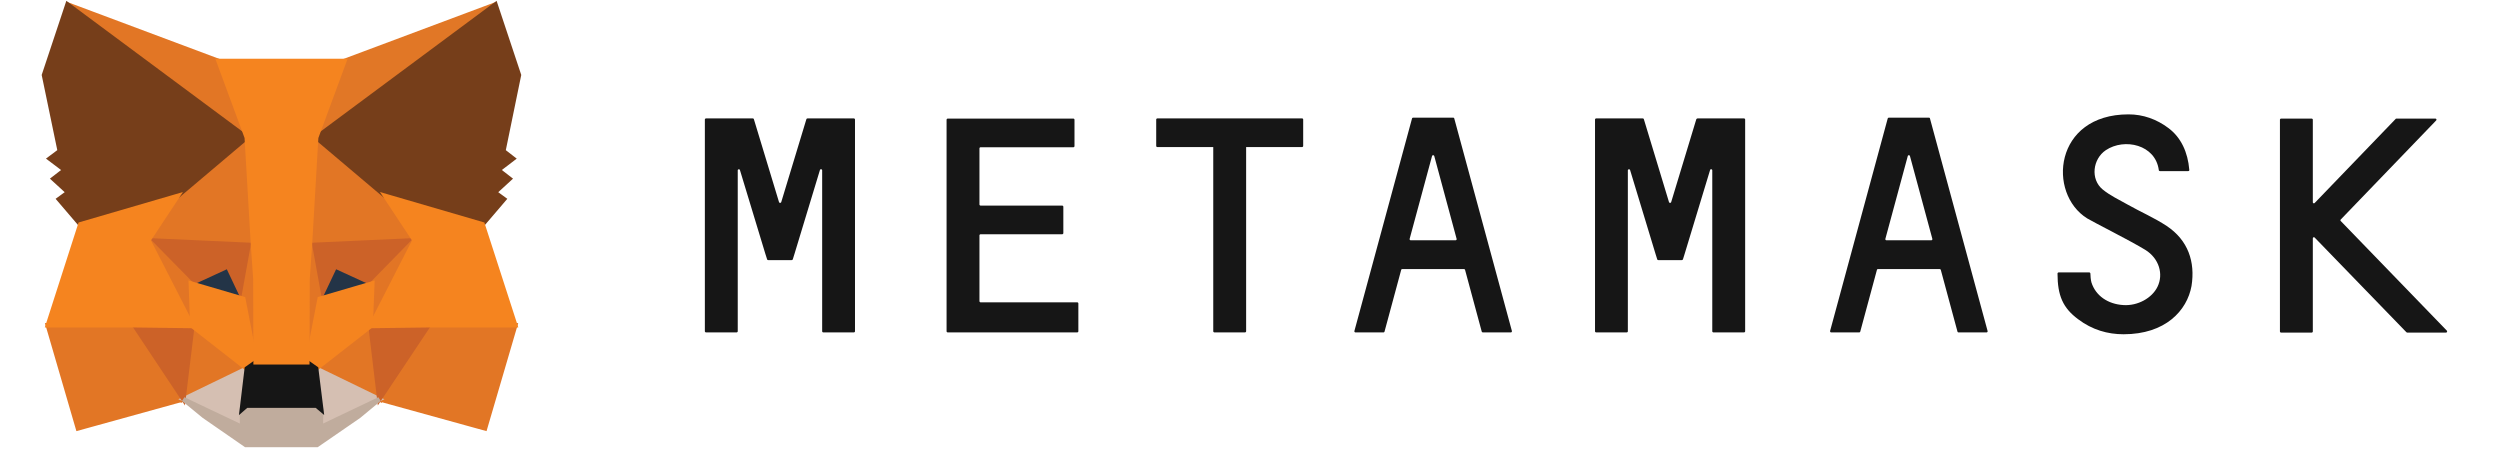 <svg
  version="1.1"
  xmlns="http://www.w3.org/2000/svg"
  xmlns:xlink="http://www.w3.org/1999/xlink"
  preserveAspectRatio="xMidYMid meet"
  viewBox="-1 -1 544.86 103.135"
  width="540.86"
  height="99.14"
>
  <defs>
    <path
      d="M468.91 45.02C467.01 43.95 464.99 43 463.33 41.64C460.52 39.32 461.1 34.78 464.04 32.8C468.25 29.99 475.23 31.56 475.97 37.3C475.97 37.42 476.1 37.51 476.22 37.51C476.86 37.51 481.95 37.51 482.58 37.51C482.75 37.51 482.87 37.38 482.83 37.22C482.5 33.25 480.97 29.95 478.16 27.84C475.48 25.82 472.42 24.74 469.16 24.74C452.35 24.74 450.82 42.55 459.86 48.16C460.9 48.82 469.78 53.29 472.92 55.23C476.06 57.17 477.05 60.72 475.68 63.53C474.44 66.09 471.22 67.87 468 67.66C464.49 67.45 461.76 65.55 460.81 62.58C460.65 62.04 460.57 61.01 460.57 60.56C460.57 60.43 460.44 60.31 460.32 60.31C459.63 60.31 454.11 60.31 453.42 60.31C453.3 60.31 453.17 60.43 453.17 60.56C453.17 65.55 454.41 68.32 457.8 70.84C460.98 73.24 464.45 74.23 468.04 74.23C477.46 74.23 482.33 68.9 483.33 63.36C484.19 57.95 482.58 53.08 477.75 49.86C474.94 48 471.84 46.68 468.91 45.02Z"
      id="bkxHI87O5"
    ></path>
    <path
      d="M175.18 25.65C173.17 25.65 172.06 25.65 171.83 25.65C171.71 25.65 171.63 25.73 171.59 25.82C171.02 27.68 166.49 42.62 165.93 44.49C165.84 44.73 165.51 44.73 165.43 44.49C164.87 42.62 160.34 27.68 159.77 25.82C159.73 25.69 159.65 25.65 159.52 25.65C159.3 25.65 158.19 25.65 156.18 25.65L153.12 25.65C150.64 25.65 149.27 25.65 148.99 25.65C148.87 25.65 148.74 25.78 148.74 25.9C148.74 30.67 148.74 68.8 148.74 73.57C148.74 73.69 148.87 73.81 148.99 73.81C149.68 73.81 155.2 73.81 155.89 73.81C156.01 73.81 156.14 73.69 156.14 73.57C156.14 69.94 156.14 40.96 156.14 37.34C156.14 37.05 156.55 37.01 156.63 37.26C157.01 38.51 158.91 44.78 162.33 56.05C162.58 56.85 162.72 57.29 162.75 57.37C162.79 57.5 162.87 57.54 162.99 57.54C163.52 57.54 167.75 57.54 168.28 57.54C168.41 57.54 168.49 57.46 168.53 57.37C168.56 57.29 168.69 56.85 168.94 56.05C172.36 44.78 174.26 38.51 174.64 37.26C174.73 36.97 175.14 37.05 175.14 37.34C175.14 40.96 175.14 69.94 175.14 73.57C175.14 73.69 175.26 73.81 175.39 73.81C176.08 73.81 181.59 73.81 182.28 73.81C182.41 73.81 182.53 73.69 182.53 73.57C182.53 68.8 182.53 30.67 182.53 25.9C182.53 25.78 182.41 25.65 182.28 25.65C182.01 25.65 180.67 25.65 178.24 25.65L175.18 25.65Z"
      id="aCfRsPDCp"
    ></path>
    <path
      d="M371.88 25.82C371.31 27.68 366.79 42.62 366.22 44.49C366.14 44.73 365.81 44.73 365.73 44.49C365.16 42.62 360.63 27.68 360.07 25.82C360.03 25.69 359.94 25.65 359.82 25.65C358.77 25.65 350.38 25.65 349.33 25.65C349.2 25.65 349.08 25.78 349.08 25.9C349.08 30.67 349.08 68.8 349.08 73.57C349.08 73.69 349.2 73.81 349.33 73.81C350.02 73.81 355.54 73.81 356.23 73.81C356.35 73.81 356.47 73.69 356.47 73.57C356.47 69.94 356.47 40.96 356.47 37.34C356.47 37.05 356.89 37.01 356.97 37.26C357.35 38.51 359.25 44.78 362.67 56.05C362.92 56.85 363.05 57.29 363.08 57.37C363.12 57.5 363.21 57.54 363.33 57.54C363.86 57.54 368.09 57.54 368.62 57.54C368.74 57.54 368.82 57.46 368.87 57.37C368.89 57.29 369.03 56.85 369.28 56.05C372.7 44.78 374.6 38.51 374.98 37.26C375.06 36.97 375.47 37.05 375.47 37.34C375.47 40.96 375.47 69.94 375.47 73.57C375.47 73.69 375.6 73.81 375.72 73.81C376.41 73.81 381.93 73.81 382.62 73.81C382.74 73.81 382.87 73.69 382.87 73.57C382.87 68.8 382.87 30.67 382.87 25.9C382.87 25.78 382.74 25.65 382.62 25.65C381.92 25.65 378.42 25.65 372.13 25.65C371.99 25.71 371.91 25.76 371.88 25.82Z"
      id="a5bbgx2Uy"
    ></path>
    <path
      d="M270.31 25.65L263.41 25.65C255.7 25.65 251.42 25.65 250.56 25.65C250.44 25.65 250.32 25.78 250.32 25.9C250.32 26.49 250.32 31.25 250.32 31.85C250.32 31.97 250.44 32.1 250.56 32.1C251.4 32.1 255.6 32.1 263.16 32.1C263.16 56.98 263.16 70.8 263.16 73.57C263.16 73.69 263.29 73.81 263.41 73.81C264.1 73.81 269.62 73.81 270.31 73.81C270.43 73.81 270.56 73.69 270.56 73.57C270.56 70.8 270.56 56.98 270.56 32.1C278.12 32.1 282.31 32.1 283.15 32.1C283.28 32.1 283.4 31.97 283.4 31.85C283.4 31.25 283.4 26.49 283.4 25.9C283.4 25.78 283.32 25.65 283.15 25.65C281.44 25.65 277.16 25.65 270.31 25.65Z"
      id="a3WFIU8zCk"
    ></path>
    <path
      d="M317.17 25.49L317.18 25.49L317.19 25.49L317.2 25.49L317.21 25.49L317.22 25.49L317.23 25.49L317.24 25.5L317.25 25.5L317.26 25.5L317.27 25.5L317.28 25.51L317.29 25.51L317.29 25.52L317.3 25.52L317.31 25.52L317.32 25.53L317.32 25.53L317.33 25.54L317.34 25.55L317.34 25.55L317.35 25.56L317.35 25.57L317.36 25.58L317.37 25.58L317.37 25.59L317.38 25.6L317.38 25.61L317.39 25.62L317.39 25.63L317.39 25.64L317.4 25.65L330.37 73.48L330.37 73.5L330.37 73.51L330.38 73.53L330.38 73.54L330.38 73.56L330.37 73.57L330.37 73.59L330.37 73.6L330.37 73.62L330.36 73.63L330.36 73.64L330.35 73.66L330.35 73.67L330.34 73.68L330.33 73.69L330.33 73.71L330.32 73.72L330.31 73.73L330.3 73.74L330.29 73.75L330.28 73.76L330.27 73.77L330.26 73.77L330.24 73.78L330.23 73.79L330.22 73.79L330.21 73.8L330.19 73.8L330.18 73.81L330.16 73.81L330.15 73.81L330.13 73.81L330.12 73.81L323.84 73.81L323.83 73.81L323.83 73.81L323.82 73.81L323.81 73.81L323.8 73.81L323.79 73.81L323.78 73.8L323.78 73.8L323.77 73.8L323.76 73.79L323.75 73.79L323.74 73.79L323.73 73.78L323.72 73.78L323.71 73.77L323.71 73.77L323.7 73.76L323.69 73.75L323.68 73.75L323.67 73.74L323.67 73.74L323.66 73.73L323.65 73.72L323.64 73.72L323.64 73.71L323.63 73.7L323.62 73.69L323.62 73.69L323.61 73.68L323.61 73.67L323.6 73.66L323.6 73.66L323.59 73.65L319.83 59.73L319.83 59.72L319.83 59.71L319.82 59.71L319.82 59.7L319.81 59.69L319.81 59.68L319.8 59.68L319.8 59.67L319.79 59.66L319.79 59.66L319.78 59.65L319.77 59.64L319.77 59.64L319.76 59.63L319.75 59.62L319.75 59.62L319.74 59.61L319.73 59.61L319.72 59.6L319.71 59.6L319.71 59.59L319.7 59.59L319.69 59.58L319.68 59.58L319.67 59.58L319.66 59.57L319.65 59.57L319.64 59.57L319.63 59.57L319.62 59.57L319.61 59.56L319.6 59.56L319.59 59.56L305.71 59.56L305.7 59.56L305.69 59.56L305.68 59.56L305.66 59.57L305.65 59.57L305.64 59.57L305.63 59.57L305.63 59.57L305.62 59.57L305.61 59.58L305.6 59.58L305.59 59.58L305.58 59.59L305.57 59.59L305.56 59.59L305.56 59.6L305.55 59.6L305.54 59.61L305.54 59.61L305.53 59.62L305.52 59.62L305.52 59.63L305.51 59.64L305.5 59.65L305.5 59.65L305.49 59.66L305.49 59.67L305.48 59.68L305.48 59.69L305.47 59.7L305.47 59.71L305.46 59.72L305.46 59.73L301.7 73.65L301.7 73.66L301.69 73.66L301.69 73.67L301.68 73.68L301.68 73.69L301.67 73.69L301.67 73.7L301.66 73.71L301.66 73.72L301.65 73.72L301.65 73.73L301.64 73.74L301.63 73.74L301.63 73.75L301.62 73.75L301.61 73.76L301.6 73.77L301.6 73.77L301.59 73.78L301.58 73.78L301.57 73.79L301.56 73.79L301.55 73.79L301.55 73.8L301.54 73.8L301.53 73.8L301.52 73.81L301.51 73.81L301.5 73.81L301.49 73.81L301.48 73.81L301.46 73.81L301.45 73.81L295.17 73.81L295.16 73.81L295.15 73.81L295.13 73.81L295.12 73.81L295.1 73.8L295.09 73.8L295.08 73.79L295.06 73.79L295.05 73.78L295.04 73.77L295.03 73.77L295.02 73.76L295.01 73.75L295 73.74L294.99 73.73L294.98 73.72L294.97 73.71L294.96 73.69L294.95 73.68L294.95 73.67L294.94 73.66L294.94 73.64L294.93 73.63L294.93 73.62L294.92 73.6L294.92 73.59L294.92 73.57L294.92 73.56L294.92 73.54L294.92 73.53L294.92 73.51L294.92 73.5L294.93 73.48L307.9 25.65L307.9 25.64L307.91 25.64L307.91 25.63L307.91 25.62L307.92 25.61L307.92 25.61L307.93 25.6L307.93 25.59L307.94 25.59L307.95 25.58L307.95 25.57L307.96 25.57L307.97 25.56L307.97 25.55L307.98 25.55L307.99 25.54L307.99 25.53L308 25.53L308.01 25.52L308.02 25.52L308.03 25.51L308.03 25.51L308.04 25.51L308.05 25.5L308.06 25.5L308.07 25.5L308.08 25.49L308.09 25.49L308.1 25.49L308.11 25.49L308.12 25.49L308.13 25.49L308.15 25.49L317.15 25.49L317.16 25.49L317.17 25.49ZM312.53 33.96L312.47 34L312.43 34.05L312.4 34.12L307.36 52.75L307.35 52.8L307.35 52.85L307.36 52.89L307.38 52.94L307.41 52.98L307.44 53.01L307.47 53.04L307.51 53.06L307.56 53.07L307.61 53.08L317.69 53.08L317.74 53.07L317.78 53.06L317.82 53.04L317.86 53.01L317.89 52.98L317.91 52.94L317.93 52.89L317.94 52.85L317.94 52.8L317.93 52.75L312.9 34.12L312.86 34.05L312.82 34L312.77 33.96L312.71 33.94L312.65 33.93L312.59 33.94L312.53 33.96Z"
      id="eTSfneMtZ"
    ></path>
    <path
      d="M424.24 25.49L424.25 25.49L424.26 25.49L424.27 25.49L424.28 25.49L424.29 25.49L424.3 25.49L424.31 25.5L424.32 25.5L424.33 25.5L424.33 25.5L424.34 25.51L424.35 25.51L424.36 25.52L424.37 25.52L424.37 25.52L424.38 25.53L424.39 25.53L424.4 25.54L424.4 25.55L424.41 25.55L424.41 25.56L424.42 25.57L424.43 25.58L424.43 25.58L424.44 25.59L424.44 25.6L424.45 25.61L424.45 25.62L424.46 25.63L424.46 25.64L424.46 25.65L437.43 73.48L437.44 73.5L437.44 73.51L437.44 73.53L437.44 73.54L437.44 73.56L437.44 73.57L437.44 73.59L437.44 73.6L437.43 73.62L437.43 73.63L437.42 73.64L437.42 73.66L437.41 73.67L437.41 73.68L437.4 73.69L437.39 73.71L437.38 73.72L437.37 73.73L437.36 73.74L437.35 73.75L437.34 73.76L437.33 73.77L437.32 73.77L437.31 73.78L437.3 73.79L437.28 73.79L437.27 73.8L437.26 73.8L437.24 73.81L437.23 73.81L437.22 73.81L437.2 73.81L437.19 73.81L430.91 73.81L430.9 73.81L430.89 73.81L430.87 73.81L430.86 73.81L430.85 73.81L430.84 73.81L430.83 73.8L430.82 73.8L430.82 73.8L430.81 73.79L430.8 73.79L430.79 73.79L430.78 73.78L430.77 73.78L430.76 73.77L430.76 73.77L430.75 73.76L430.74 73.75L430.73 73.75L430.73 73.74L430.72 73.74L430.71 73.73L430.71 73.72L430.7 73.72L430.7 73.71L430.69 73.7L430.69 73.69L430.68 73.69L430.68 73.68L430.67 73.67L430.67 73.66L430.66 73.66L430.66 73.65L426.9 59.73L426.9 59.72L426.89 59.71L426.89 59.71L426.88 59.7L426.88 59.69L426.87 59.68L426.87 59.68L426.86 59.67L426.86 59.66L426.85 59.66L426.85 59.65L426.84 59.64L426.83 59.64L426.83 59.63L426.82 59.62L426.81 59.62L426.8 59.61L426.8 59.61L426.79 59.6L426.78 59.6L426.77 59.59L426.76 59.59L426.75 59.58L426.75 59.58L426.74 59.58L426.73 59.57L426.72 59.57L426.71 59.57L426.7 59.57L426.69 59.57L426.67 59.56L426.66 59.56L426.65 59.56L412.77 59.56L412.76 59.56L412.75 59.56L412.74 59.56L412.73 59.57L412.72 59.57L412.71 59.57L412.7 59.57L412.69 59.57L412.68 59.57L412.67 59.58L412.66 59.58L412.66 59.58L412.65 59.59L412.64 59.59L412.63 59.59L412.62 59.6L412.62 59.6L412.61 59.61L412.6 59.61L412.59 59.62L412.59 59.62L412.58 59.63L412.58 59.64L412.57 59.65L412.56 59.65L412.56 59.66L412.55 59.67L412.55 59.68L412.54 59.69L412.54 59.7L412.53 59.71L412.53 59.72L412.53 59.73L408.77 73.65L408.76 73.66L408.76 73.66L408.75 73.67L408.75 73.68L408.75 73.69L408.74 73.69L408.74 73.7L408.73 73.71L408.72 73.72L408.72 73.72L408.71 73.73L408.71 73.74L408.7 73.74L408.69 73.75L408.69 73.75L408.68 73.76L408.67 73.77L408.66 73.77L408.65 73.78L408.65 73.78L408.64 73.79L408.63 73.79L408.62 73.79L408.61 73.8L408.6 73.8L408.59 73.8L408.58 73.81L408.57 73.81L408.56 73.81L408.55 73.81L408.54 73.81L408.53 73.81L408.52 73.81L402.24 73.81L402.23 73.81L402.21 73.81L402.2 73.81L402.18 73.81L402.17 73.8L402.16 73.8L402.14 73.79L402.13 73.79L402.12 73.78L402.11 73.77L402.09 73.77L402.08 73.76L402.07 73.75L402.06 73.74L402.05 73.73L402.04 73.72L402.04 73.71L402.03 73.69L402.02 73.68L402.01 73.67L402.01 73.66L402 73.64L402 73.63L401.99 73.62L401.99 73.6L401.99 73.59L401.99 73.57L401.99 73.56L401.99 73.54L401.99 73.53L401.99 73.51L401.99 73.5L401.99 73.48L414.96 25.65L414.97 25.64L414.97 25.64L414.98 25.63L414.98 25.62L414.98 25.61L414.99 25.61L415 25.6L415 25.59L415.01 25.59L415.01 25.58L415.02 25.57L415.02 25.57L415.03 25.56L415.04 25.55L415.05 25.55L415.05 25.54L415.06 25.53L415.07 25.53L415.08 25.52L415.08 25.52L415.09 25.51L415.1 25.51L415.11 25.51L415.12 25.5L415.13 25.5L415.14 25.5L415.15 25.49L415.16 25.49L415.17 25.49L415.18 25.49L415.19 25.49L415.2 25.49L415.21 25.49L424.22 25.49L424.23 25.49L424.24 25.49ZM419.59 33.96L419.54 34L419.5 34.05L419.47 34.12L414.43 52.75L414.42 52.8L414.42 52.85L414.43 52.89L414.45 52.94L414.47 52.98L414.5 53.01L414.54 53.04L414.58 53.06L414.63 53.07L414.67 53.08L424.75 53.08L424.8 53.07L424.85 53.06L424.89 53.04L424.92 53.01L424.95 52.98L424.98 52.94L425 52.89L425.01 52.85L425.01 52.8L425 52.75L419.96 34.12L419.93 34.05L419.89 34L419.83 33.96L419.77 33.94L419.71 33.93L419.65 33.94L419.59 33.96Z"
      id="caLJqjUYE"
    ></path>
    <path
      d="M210.54 51.96C210.54 51.84 210.66 51.72 210.79 51.72C212.62 51.72 227.33 51.72 229.17 51.72C229.29 51.72 229.42 51.59 229.42 51.47C229.42 50.87 229.42 46.11 229.42 45.52C229.42 45.4 229.29 45.27 229.17 45.27C227.33 45.27 212.62 45.27 210.79 45.27C210.66 45.27 210.54 45.15 210.54 45.02C210.54 43.76 210.54 33.65 210.54 32.38C210.54 32.26 210.66 32.14 210.79 32.14C212.88 32.14 229.6 32.14 231.69 32.14C231.81 32.14 231.93 32.01 231.93 31.89C231.93 31.29 231.93 26.54 231.93 25.94C231.93 25.82 231.81 25.69 231.69 25.69C230.28 25.69 223.23 25.69 210.54 25.69C206.25 25.69 203.87 25.69 203.39 25.69C203.27 25.69 203.14 25.82 203.14 25.94C203.14 26.35 203.14 28.42 203.14 32.14L203.14 45.31L203.14 51.76L203.14 67.04C203.14 70.96 203.14 73.13 203.14 73.57C203.14 73.69 203.27 73.81 203.39 73.81C203.87 73.81 206.25 73.81 210.54 73.81C223.75 73.81 231.09 73.81 232.55 73.81C232.68 73.81 232.8 73.69 232.8 73.57C232.8 72.94 232.8 67.92 232.8 67.29C232.8 67.16 232.68 67.04 232.55 67.04C230.37 67.04 212.93 67.04 210.74 67.04C210.62 67 210.54 66.92 210.54 66.75C210.54 63.79 210.54 53.44 210.54 51.96Z"
      id="b3iu26VeRK"
    ></path>
    <path
      d="M516.91 48.74C516.82 48.66 516.82 48.49 516.91 48.41C519.06 46.18 536.24 28.34 538.39 26.11C538.55 25.94 538.43 25.69 538.22 25.69C537.34 25.69 530.3 25.69 529.42 25.69C529.34 25.69 529.3 25.73 529.26 25.78C527.44 27.67 512.86 42.8 511.04 44.69C510.88 44.86 510.63 44.73 510.63 44.53C510.63 42.67 510.63 27.8 510.63 25.94C510.63 25.82 510.5 25.69 510.38 25.69C509.69 25.69 504.17 25.69 503.48 25.69C503.36 25.69 503.23 25.82 503.23 25.94C503.23 30.71 503.23 68.84 503.23 73.61C503.23 73.73 503.36 73.86 503.48 73.86C504.17 73.86 509.69 73.86 510.38 73.86C510.5 73.86 510.63 73.73 510.63 73.61C510.63 71.51 510.63 54.72 510.63 52.62C510.63 52.42 510.92 52.29 511.04 52.46C513.11 54.59 529.63 71.64 531.69 73.77C531.74 73.81 531.82 73.86 531.86 73.86C532.74 73.86 539.78 73.86 540.66 73.86C540.82 73.81 540.95 73.53 540.78 73.4C536.01 68.47 519.29 51.21 516.91 48.74Z"
      id="c15jMTidK"
    ></path>
    <path d="M59.85 30.98L67.62 12.72L101.61 0L59.85 30.98Z" id="c2aZYWXel8"></path>
    <path d="M46.68 31.27L39.28 12.72L5.29 0L46.68 31.27Z" id="g3iv0XPWOp"></path>
    <path d="M75.47 88.85L99.26 95.42L106.07 72.2L86.58 71.83L75.47 88.85Z" id="b3EXFSXKH"></path>
    <path d="M7.64 95.42L31.39 88.85L20.32 71.83L0.87 72.2L7.64 95.42Z" id="b4B9HLBkP"></path>
    <path d="M23.5 53.08L47.05 54.15L46.26 28.75L30.11 43.08L23.5 53.08Z" id="d2CO8CY4Lh"></path>
    <path d="M60.39 28.46L59.85 54.15L83.4 53.08L76.79 43.08L60.39 28.46Z" id="a1FTFsIzTK"></path>
    <path d="M45.64 81.95L33.38 72.37L31.39 88.85L45.64 81.95Z" id="e2UaJtelwB"></path>
    <path d="M75.47 88.85L73.53 72.37L61.26 81.95L75.47 88.85Z" id="b1eM1EsUH7"></path>
    <path d="M61.26 81.95L62.41 91.2L62.29 95.13L75.47 88.85L61.26 81.95Z" id="b2fWmYFx3"></path>
    <path d="M44.61 95.13L44.53 91.2L45.64 81.95L31.39 88.85L44.61 95.13Z" id="cEWVB77qd"></path>
    <path d="M33.05 62.79L41.39 58.94L44.86 66.26L33.05 62.79Z" id="brHWGtLYU"></path>
    <path d="M65.51 58.94L73.9 62.79L62.04 66.26L65.51 58.94Z" id="fVNa2aGWI"></path>
    <path d="M33.46 71.83L20.32 72.2L31.39 88.85L33.46 71.83Z" id="d5sf56Am3X"></path>
    <path d="M75.47 88.85L86.58 72.2L73.44 71.83L75.47 88.85Z" id="a4bZVkFXlb"></path>
    <path d="M59.85 54.15L62.04 66.26L65.51 58.94L73.9 62.79L83.4 53.08L59.85 54.15Z" id="b1JtX78WCD"></path>
    <path d="M41.39 58.94L44.86 66.26L47.05 54.15L23.5 53.08L33.05 62.79L41.39 58.94Z" id="dcKVorlIF"></path>
    <path d="M33.38 72.37L33.05 62.79L23.5 53.08L33.38 72.37Z" id="b12eAvQH7E"></path>
    <path d="M73.53 72.37L83.4 53.08L73.9 62.79L73.53 72.37Z" id="d7NsgNi8q"></path>
    <path d="M44.86 66.26L47.63 80.55L48.25 61.71L47.05 54.15L44.86 66.26Z" id="aE1UAwmK5"></path>
    <path d="M58.7 61.67L59.27 80.55L62.04 66.26L59.85 54.15L58.7 61.67Z" id="dfyCdddPV"></path>
    <path d="M59.27 80.55L61.26 81.95L73.53 72.37L73.9 62.79L62.04 66.26L59.27 80.55Z" id="a1aIve8pHW"></path>
    <path d="M33.38 72.37L45.64 81.95L47.63 80.55L44.86 66.26L33.05 62.79L33.38 72.37Z" id="d29PznbPru"></path>
    <path
      d="M62.41 91.2L61.34 90.3L45.56 90.3L44.53 91.2L44.61 95.13L31.39 88.85L36.02 92.65L45.4 99.14L61.46 99.14L70.88 92.65L75.47 88.85L62.29 95.13L62.41 91.2Z"
      id="bsBOE2C1r"
    ></path>
    <path
      d="M59.27 80.55L47.63 80.55L45.64 81.95L44.53 91.2L45.56 90.3L61.34 90.3L62.41 91.2L61.26 81.95L59.27 80.55Z"
      id="bWW4n7T7l"
    ></path>
    <path
      d="M106.9 15.9L101.61 0L61.26 29.95L76.79 43.08L98.72 49.48L103.55 43.83L101.45 42.3L104.79 39.24L102.23 37.26L105.58 34.7L103.39 33L106.9 15.9Z"
      id="aXg0V52jQ"
    ></path>
    <path
      d="M3.55 33L1.28 34.7L4.67 37.26L2.11 39.24L5.45 42.3L3.35 43.83L8.18 49.48L30.11 43.08L45.64 29.95L5.29 0L0 15.9L3.55 33Z"
      id="b456KGDKUC"
    ></path>
    <path d="M76.79 43.08L83.4 53.08L73.53 72.37L86.58 72.2L106.07 72.2L98.72 49.48L76.79 43.08Z" id="c2RTuOXhU"></path>
    <path d="M8.18 49.48L0.87 72.2L20.32 72.2L33.38 72.37L23.5 53.08L30.11 43.08L8.18 49.48Z" id="a1kd6G2WWc"></path>
    <path
      d="M61.26 29.95L67.62 12.72L39.28 12.72L45.64 29.95L47.05 54.15L47.58 61.75L47.63 80.55L59.27 80.55L59.32 61.75L59.85 54.15L61.26 29.95Z"
      id="c2gcOzHkZq"
    ></path>
  </defs>
  <g>
    <g>
      <use xlink:href="#bkxHI87O5" opacity="1" fill="#161616" fill-opacity="1"></use>
      <g>
        <use
          xlink:href="#bkxHI87O5"
          opacity="1"
          fill-opacity="0"
          stroke="#000000"
          stroke-width="1"
          stroke-opacity="0"
        ></use>
      </g>
    </g>
    <g>
      <use xlink:href="#aCfRsPDCp" opacity="1" fill="#161616" fill-opacity="1"></use>
      <g>
        <use
          xlink:href="#aCfRsPDCp"
          opacity="1"
          fill-opacity="0"
          stroke="#000000"
          stroke-width="1"
          stroke-opacity="0"
        ></use>
      </g>
    </g>
    <g>
      <use xlink:href="#a5bbgx2Uy" opacity="1" fill="#161616" fill-opacity="1"></use>
      <g>
        <use
          xlink:href="#a5bbgx2Uy"
          opacity="1"
          fill-opacity="0"
          stroke="#000000"
          stroke-width="1"
          stroke-opacity="0"
        ></use>
      </g>
    </g>
    <g>
      <use xlink:href="#a3WFIU8zCk" opacity="1" fill="#161616" fill-opacity="1"></use>
      <g>
        <use
          xlink:href="#a3WFIU8zCk"
          opacity="1"
          fill-opacity="0"
          stroke="#000000"
          stroke-width="1"
          stroke-opacity="0"
        ></use>
      </g>
    </g>
    <g>
      <use xlink:href="#eTSfneMtZ" opacity="1" fill="#161616" fill-opacity="1"></use>
      <g>
        <use
          xlink:href="#eTSfneMtZ"
          opacity="1"
          fill-opacity="0"
          stroke="#000000"
          stroke-width="1"
          stroke-opacity="0"
        ></use>
      </g>
    </g>
    <g>
      <use xlink:href="#caLJqjUYE" opacity="1" fill="#161616" fill-opacity="1"></use>
      <g>
        <use
          xlink:href="#caLJqjUYE"
          opacity="1"
          fill-opacity="0"
          stroke="#000000"
          stroke-width="1"
          stroke-opacity="0"
        ></use>
      </g>
    </g>
    <g>
      <use xlink:href="#b3iu26VeRK" opacity="1" fill="#161616" fill-opacity="1"></use>
      <g>
        <use
          xlink:href="#b3iu26VeRK"
          opacity="1"
          fill-opacity="0"
          stroke="#000000"
          stroke-width="1"
          stroke-opacity="0"
        ></use>
      </g>
    </g>
    <g>
      <use xlink:href="#c15jMTidK" opacity="1" fill="#161616" fill-opacity="1"></use>
      <g>
        <use
          xlink:href="#c15jMTidK"
          opacity="1"
          fill-opacity="0"
          stroke="#000000"
          stroke-width="1"
          stroke-opacity="0"
        ></use>
      </g>
    </g>
    <g>
      <use xlink:href="#c2aZYWXel8" opacity="1" fill="#e17726" fill-opacity="1"></use>
      <g>
        <use
          xlink:href="#c2aZYWXel8"
          opacity="1"
          fill-opacity="0"
          stroke="#e17726"
          stroke-width="1"
          stroke-opacity="1"
        ></use>
      </g>
    </g>
    <g>
      <use xlink:href="#g3iv0XPWOp" opacity="1" fill="#e27625" fill-opacity="1"></use>
      <g>
        <use
          xlink:href="#g3iv0XPWOp"
          opacity="1"
          fill-opacity="0"
          stroke="#e27625"
          stroke-width="1"
          stroke-opacity="1"
        ></use>
      </g>
    </g>
    <g>
      <use xlink:href="#b3EXFSXKH" opacity="1" fill="#e27625" fill-opacity="1"></use>
      <g>
        <use
          xlink:href="#b3EXFSXKH"
          opacity="1"
          fill-opacity="0"
          stroke="#e27625"
          stroke-width="1"
          stroke-opacity="1"
        ></use>
      </g>
    </g>
    <g>
      <use xlink:href="#b4B9HLBkP" opacity="1" fill="#e27625" fill-opacity="1"></use>
      <g>
        <use
          xlink:href="#b4B9HLBkP"
          opacity="1"
          fill-opacity="0"
          stroke="#e27625"
          stroke-width="1"
          stroke-opacity="1"
        ></use>
      </g>
    </g>
    <g>
      <use xlink:href="#d2CO8CY4Lh" opacity="1" fill="#e27625" fill-opacity="1"></use>
      <g>
        <use
          xlink:href="#d2CO8CY4Lh"
          opacity="1"
          fill-opacity="0"
          stroke="#e27625"
          stroke-width="1"
          stroke-opacity="1"
        ></use>
      </g>
    </g>
    <g>
      <use xlink:href="#a1FTFsIzTK" opacity="1" fill="#e27625" fill-opacity="1"></use>
      <g>
        <use
          xlink:href="#a1FTFsIzTK"
          opacity="1"
          fill-opacity="0"
          stroke="#e27625"
          stroke-width="1"
          stroke-opacity="1"
        ></use>
      </g>
    </g>
    <g>
      <use xlink:href="#e2UaJtelwB" opacity="1" fill="#e27625" fill-opacity="1"></use>
      <g>
        <use
          xlink:href="#e2UaJtelwB"
          opacity="1"
          fill-opacity="0"
          stroke="#e27625"
          stroke-width="1"
          stroke-opacity="1"
        ></use>
      </g>
    </g>
    <g>
      <use xlink:href="#b1eM1EsUH7" opacity="1" fill="#e27625" fill-opacity="1"></use>
      <g>
        <use
          xlink:href="#b1eM1EsUH7"
          opacity="1"
          fill-opacity="0"
          stroke="#e27625"
          stroke-width="1"
          stroke-opacity="1"
        ></use>
      </g>
    </g>
    <g>
      <use xlink:href="#b2fWmYFx3" opacity="1" fill="#d5bfb2" fill-opacity="1"></use>
      <g>
        <use
          xlink:href="#b2fWmYFx3"
          opacity="1"
          fill-opacity="0"
          stroke="#d5bfb2"
          stroke-width="1"
          stroke-opacity="1"
        ></use>
      </g>
    </g>
    <g>
      <use xlink:href="#cEWVB77qd" opacity="1" fill="#d5bfb2" fill-opacity="1"></use>
      <g>
        <use
          xlink:href="#cEWVB77qd"
          opacity="1"
          fill-opacity="0"
          stroke="#d5bfb2"
          stroke-width="1"
          stroke-opacity="1"
        ></use>
      </g>
    </g>
    <g>
      <use xlink:href="#brHWGtLYU" opacity="1" fill="#233447" fill-opacity="1"></use>
      <g>
        <use
          xlink:href="#brHWGtLYU"
          opacity="1"
          fill-opacity="0"
          stroke="#233447"
          stroke-width="1"
          stroke-opacity="1"
        ></use>
      </g>
    </g>
    <g>
      <use xlink:href="#fVNa2aGWI" opacity="1" fill="#233447" fill-opacity="1"></use>
      <g>
        <use
          xlink:href="#fVNa2aGWI"
          opacity="1"
          fill-opacity="0"
          stroke="#233447"
          stroke-width="1"
          stroke-opacity="1"
        ></use>
      </g>
    </g>
    <g>
      <use xlink:href="#d5sf56Am3X" opacity="1" fill="#cc6228" fill-opacity="1"></use>
      <g>
        <use
          xlink:href="#d5sf56Am3X"
          opacity="1"
          fill-opacity="0"
          stroke="#cc6228"
          stroke-width="1"
          stroke-opacity="1"
        ></use>
      </g>
    </g>
    <g>
      <use xlink:href="#a4bZVkFXlb" opacity="1" fill="#cc6228" fill-opacity="1"></use>
      <g>
        <use
          xlink:href="#a4bZVkFXlb"
          opacity="1"
          fill-opacity="0"
          stroke="#cc6228"
          stroke-width="1"
          stroke-opacity="1"
        ></use>
      </g>
    </g>
    <g>
      <use xlink:href="#b1JtX78WCD" opacity="1" fill="#cc6228" fill-opacity="1"></use>
      <g>
        <use
          xlink:href="#b1JtX78WCD"
          opacity="1"
          fill-opacity="0"
          stroke="#cc6228"
          stroke-width="1"
          stroke-opacity="1"
        ></use>
      </g>
    </g>
    <g>
      <use xlink:href="#dcKVorlIF" opacity="1" fill="#cc6228" fill-opacity="1"></use>
      <g>
        <use
          xlink:href="#dcKVorlIF"
          opacity="1"
          fill-opacity="0"
          stroke="#cc6228"
          stroke-width="1"
          stroke-opacity="1"
        ></use>
      </g>
    </g>
    <g>
      <use xlink:href="#b12eAvQH7E" opacity="1" fill="#e27525" fill-opacity="1"></use>
      <g>
        <use
          xlink:href="#b12eAvQH7E"
          opacity="1"
          fill-opacity="0"
          stroke="#e27525"
          stroke-width="1"
          stroke-opacity="1"
        ></use>
      </g>
    </g>
    <g>
      <use xlink:href="#d7NsgNi8q" opacity="1" fill="#e27525" fill-opacity="1"></use>
      <g>
        <use
          xlink:href="#d7NsgNi8q"
          opacity="1"
          fill-opacity="0"
          stroke="#e27525"
          stroke-width="1"
          stroke-opacity="1"
        ></use>
      </g>
    </g>
    <g>
      <use xlink:href="#aE1UAwmK5" opacity="1" fill="#e27525" fill-opacity="1"></use>
      <g>
        <use
          xlink:href="#aE1UAwmK5"
          opacity="1"
          fill-opacity="0"
          stroke="#e27525"
          stroke-width="1"
          stroke-opacity="1"
        ></use>
      </g>
    </g>
    <g>
      <use xlink:href="#dfyCdddPV" opacity="1" fill="#e27525" fill-opacity="1"></use>
      <g>
        <use
          xlink:href="#dfyCdddPV"
          opacity="1"
          fill-opacity="0"
          stroke="#e27525"
          stroke-width="1"
          stroke-opacity="1"
        ></use>
      </g>
    </g>
    <g>
      <use xlink:href="#a1aIve8pHW" opacity="1" fill="#f5841f" fill-opacity="1"></use>
      <g>
        <use
          xlink:href="#a1aIve8pHW"
          opacity="1"
          fill-opacity="0"
          stroke="#f5841f"
          stroke-width="1"
          stroke-opacity="1"
        ></use>
      </g>
    </g>
    <g>
      <use xlink:href="#d29PznbPru" opacity="1" fill="#f5841f" fill-opacity="1"></use>
      <g>
        <use
          xlink:href="#d29PznbPru"
          opacity="1"
          fill-opacity="0"
          stroke="#f5841f"
          stroke-width="1"
          stroke-opacity="1"
        ></use>
      </g>
    </g>
    <g>
      <use xlink:href="#bsBOE2C1r" opacity="1" fill="#c0ac9d" fill-opacity="1"></use>
      <g>
        <use
          xlink:href="#bsBOE2C1r"
          opacity="1"
          fill-opacity="0"
          stroke="#c0ac9d"
          stroke-width="1"
          stroke-opacity="1"
        ></use>
      </g>
    </g>
    <g>
      <use xlink:href="#bWW4n7T7l" opacity="1" fill="#161616" fill-opacity="1"></use>
      <g>
        <use
          xlink:href="#bWW4n7T7l"
          opacity="1"
          fill-opacity="0"
          stroke="#161616"
          stroke-width="1"
          stroke-opacity="1"
        ></use>
      </g>
    </g>
    <g>
      <use xlink:href="#aXg0V52jQ" opacity="1" fill="#763e1a" fill-opacity="1"></use>
      <g>
        <use
          xlink:href="#aXg0V52jQ"
          opacity="1"
          fill-opacity="0"
          stroke="#763e1a"
          stroke-width="1"
          stroke-opacity="1"
        ></use>
      </g>
    </g>
    <g>
      <use xlink:href="#b456KGDKUC" opacity="1" fill="#763e1a" fill-opacity="1"></use>
      <g>
        <use
          xlink:href="#b456KGDKUC"
          opacity="1"
          fill-opacity="0"
          stroke="#763e1a"
          stroke-width="1"
          stroke-opacity="1"
        ></use>
      </g>
    </g>
    <g>
      <use xlink:href="#c2RTuOXhU" opacity="1" fill="#f5841f" fill-opacity="1"></use>
      <g>
        <use
          xlink:href="#c2RTuOXhU"
          opacity="1"
          fill-opacity="0"
          stroke="#f5841f"
          stroke-width="1"
          stroke-opacity="1"
        ></use>
      </g>
    </g>
    <g>
      <use xlink:href="#a1kd6G2WWc" opacity="1" fill="#f5841f" fill-opacity="1"></use>
      <g>
        <use
          xlink:href="#a1kd6G2WWc"
          opacity="1"
          fill-opacity="0"
          stroke="#f5841f"
          stroke-width="1"
          stroke-opacity="1"
        ></use>
      </g>
    </g>
    <g>
      <use xlink:href="#c2gcOzHkZq" opacity="1" fill="#f5841f" fill-opacity="1"></use>
      <g>
        <use
          xlink:href="#c2gcOzHkZq"
          opacity="1"
          fill-opacity="0"
          stroke="#f5841f"
          stroke-width="1"
          stroke-opacity="1"
        ></use>
      </g>
    </g>
  </g>
</svg>
